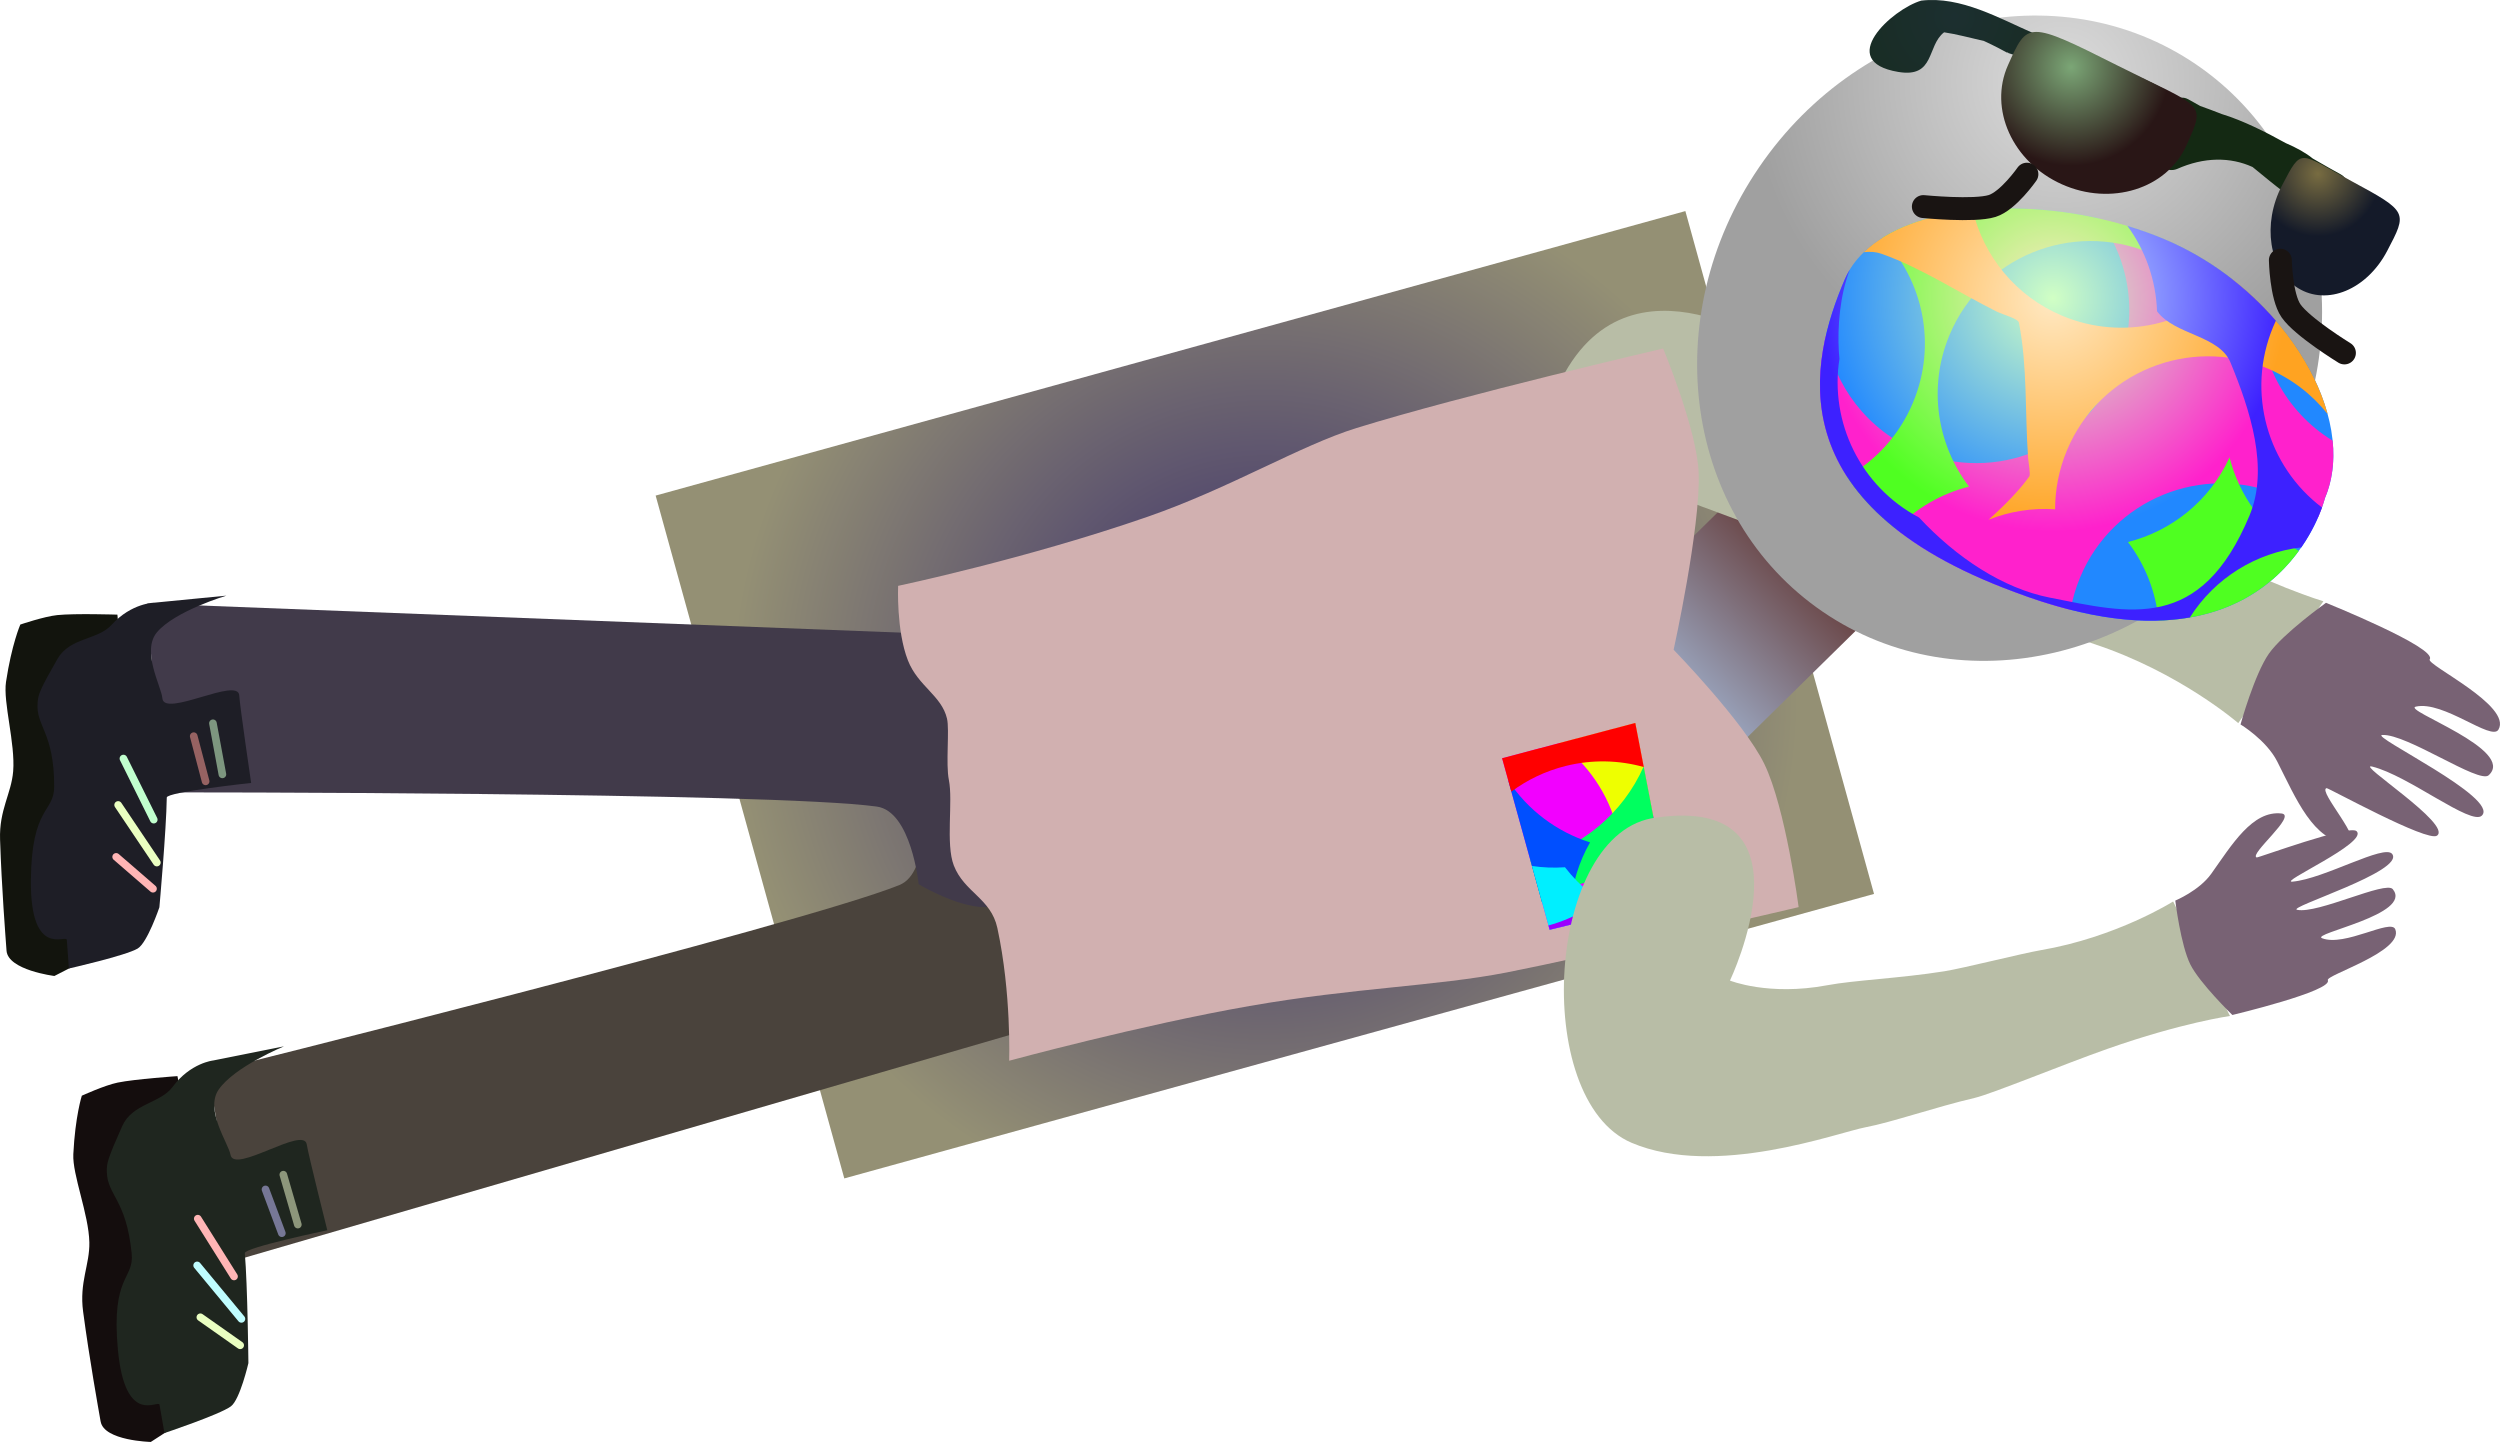 <svg version="1.1" xmlns="http://www.w3.org/2000/svg" xmlns:xlink="http://www.w3.org/1999/xlink" width="163.6" height="94.361" viewBox="0,0,163.6,94.361"><defs><radialGradient cx="231.481" cy="189.135" r="34.955" gradientUnits="userSpaceOnUse" id="color-1"><stop offset="0" stop-color="#33266a"/><stop offset="1" stop-color="#949074"/></radialGradient><linearGradient x1="266.403" y1="180.318" x2="258.835" y2="187.754" gradientUnits="userSpaceOnUse" id="color-2"><stop offset="0" stop-color="#694444"/><stop offset="1" stop-color="#98a1b9"/></linearGradient><radialGradient cx="283.682" cy="148.983" r="20.315" gradientUnits="userSpaceOnUse" id="color-3"><stop offset="0" stop-color="#dcdcdc"/><stop offset="1" stop-color="#a0a0a0"/></radialGradient><radialGradient cx="276.613" cy="144.749" r="15.596" gradientUnits="userSpaceOnUse" id="color-4"><stop offset="0" stop-color="#1c2f30"/><stop offset="1" stop-color="#142913"/></radialGradient><radialGradient cx="300.396" cy="155.038" r="4.105" gradientUnits="userSpaceOnUse" id="color-5"><stop offset="0" stop-color="#786c41"/><stop offset="1" stop-color="#141a29"/></radialGradient><radialGradient cx="284.245" cy="148.062" r="6.463" gradientUnits="userSpaceOnUse" id="color-6"><stop offset="0" stop-color="#7ba676"/><stop offset="1" stop-color="#291616"/></radialGradient><radialGradient cx="283.044" cy="163.188" r="15.26" gradientUnits="userSpaceOnUse" id="color-7"><stop offset="0" stop-color="#d1ffc4"/><stop offset="1" stop-color="#2188ff"/></radialGradient><radialGradient cx="283.044" cy="163.188" r="15.26" gradientUnits="userSpaceOnUse" id="color-8"><stop offset="0" stop-color="#ceffc4"/><stop offset="1" stop-color="#ff21cc"/></radialGradient><radialGradient cx="283.044" cy="163.188" r="15.26" gradientUnits="userSpaceOnUse" id="color-9"><stop offset="0" stop-color="#ffe9c4"/><stop offset="1" stop-color="#4fff21"/></radialGradient><radialGradient cx="283.044" cy="163.188" r="15.26" gradientUnits="userSpaceOnUse" id="color-10"><stop offset="0" stop-color="#ffe9c4"/><stop offset="1" stop-color="#4fff21"/></radialGradient><radialGradient cx="283.044" cy="163.188" r="15.26" gradientUnits="userSpaceOnUse" id="color-11"><stop offset="0" stop-color="#ffe9c4"/><stop offset="1" stop-color="#ffa321"/></radialGradient><radialGradient cx="283.044" cy="163.188" r="15.26" gradientUnits="userSpaceOnUse" id="color-12"><stop offset="0" stop-color="#c4f0ff"/><stop offset="1" stop-color="#3d21ff"/></radialGradient></defs><g transform="translate(-148.71,-143.671)"><g data-paper-data="{&quot;isPaintingLayer&quot;:true}" fill-rule="nonzero" stroke-linejoin="miter" stroke-miterlimit="10" stroke-dasharray="" stroke-dashoffset="0" style="mix-blend-mode: normal"><path d="M191.615,176.102l67.385,-18.618l12.346,44.685l-67.385,18.618z" fill="url(#color-1)" stroke="#ed6b00" stroke-width="0" stroke-linecap="butt"/><path d="M254.68,183.525l7.568,-7.436l8.31,8.457l-7.568,7.436z" fill="url(#color-2)" stroke="#000000" stroke-width="0" stroke-linecap="butt"/><g><path d="M162.33,213.84c0,0 38.771,-9.653 45.222,-12.246c2.109,-0.848 1.424,-5.589 1.424,-5.589c0,0 5.673,-5.738 6.636,-0.201c0.814,4.679 -0.723,15.565 -0.723,15.565l-50.435,14.681z" data-paper-data="{&quot;index&quot;:null}" fill="#4a433c" stroke="#000000" stroke-width="0" stroke-linecap="butt"/><path d="M155.295,236.696c-0.157,-0.904 -0.723,-4.031 -1.146,-7.195c-0.258,-1.924 0.438,-3.066 0.408,-4.528c-0.037,-1.84 -1.116,-4.425 -1.049,-5.771c0.123,-2.481 0.557,-3.829 0.557,-3.829c0,0 1.493,-0.683 2.344,-0.857c1.146,-0.234 3.914,-0.423 3.914,-0.423c0,0 1.757,9.022 2.066,12.607c0.183,2.121 0.139,6.642 0.139,6.642c0,0 -0.552,2.391 -1.147,2.83c-0.729,0.538 -2.802,1.86 -2.802,1.86c0,0 -3.062,-0.074 -3.282,-1.335z" data-paper-data="{&quot;index&quot;:null}" fill="#140d0d" stroke="#000000" stroke-width="0" stroke-linecap="butt"/><path d="M159.151,235.599c-0.066,-0.379 -2.257,1.497 -2.729,-3.641c-0.445,-4.851 1.076,-4.551 0.906,-6.258c-0.356,-3.568 -1.595,-3.79 -1.627,-5.356c-0.011,-0.545 0.039,-0.813 1.007,-2.98c0.666,-1.491 2.495,-1.48 3.294,-2.562c1.167,-1.58 2.663,-1.734 2.663,-1.734l4.63,-0.925c0,0 -3.238,1.328 -4.273,2.827c-0.926,1.341 0.644,3.53 0.772,4.268c0.225,1.292 4.803,-1.918 4.99,-0.678c0.101,0.667 1.345,5.618 1.345,5.618c0,0 -5.429,1.138 -5.398,1.498c0.183,2.121 0.235,7.197 0.235,7.197c0,0 -0.552,2.391 -1.147,2.83c-0.729,0.538 -4.347,1.747 -4.347,1.747c0,0 -0.103,-0.589 -0.322,-1.85z" data-paper-data="{&quot;index&quot;:null}" fill="#1f261f" stroke="#000000" stroke-width="0" stroke-linecap="butt"/><path d="M164.025,227.202l-2.373,-3.781" fill="none" stroke="#ffb5b5" stroke-width="0.5" stroke-linecap="round"/><path d="M164.508,229.978l-2.896,-3.499" fill="none" stroke="#bffdff" stroke-width="0.5" stroke-linecap="round"/><path d="M164.427,231.707l-2.606,-1.834" fill="none" stroke="#eaffc1" stroke-width="0.5" stroke-linecap="round"/><path d="M167.251,220.542l0.949,3.266" fill="none" stroke="#8d967b" stroke-width="0.5" stroke-linecap="round"/><path d="M166.084,221.507l1.07,2.864" fill="none" stroke="#767796" stroke-width="0.5" stroke-linecap="round"/></g><g data-paper-data="{&quot;index&quot;:null}" stroke="#000000" stroke-width="0" stroke-linecap="butt"><path d="M295.181,190.992c0,0 -3.843,-3.333 -9.436,-5.177c-1.345,-0.443 -5.598,-2.229 -6.985,-2.669c-3.283,-1.042 -6.588,-1.945 -8.581,-2.639c-4.286,-1.493 -9.659,-3.525 -9.659,-3.525c0,0 -11.232,-4.013 -10.637,-5.964c3.725,-12.223 14.661,-4.74 14.661,-4.74c0,0 7.732,2.761 12.289,4.348c1.854,0.646 2.814,2.206 5.636,3.333c1.265,0.505 6.302,3.534 9.473,5.216c5.28,2.8 8.811,3.844 8.811,3.844z" fill="#b8bda6"/><path d="M307.71,186.821c-0.242,0.356 5.425,3.031 4.497,4.598c-0.457,0.771 -3.593,-1.913 -5.403,-1.507c-0.958,0.215 6.6,2.821 4.763,4.493c-0.631,0.574 -5.353,-2.722 -6.963,-2.638c-0.861,0.045 7.683,4.118 6.519,5.277c-0.691,0.688 -4.818,-2.631 -7.179,-3.209c-1.15,-0.282 5.264,3.788 4.243,4.521c-0.625,0.449 -7.116,-3.136 -7.226,-3.11c-0.62,0.15 2.588,3.638 1.377,3.591c-2.232,-0.085 -3.384,-2.924 -4.606,-5.333c-0.714,-1.408 -2.402,-2.426 -2.402,-2.426c0,0 0.914,-3.29 1.858,-4.634c0.919,-1.309 3.735,-3.326 3.735,-3.326c0,0 7.299,2.947 6.787,3.701z" data-paper-data="{&quot;index&quot;:null}" fill="#786274"/></g><g><path d="M158.354,183.161l52.489,2.033c0,0 4.128,10.19 4.471,14.926c0.406,5.605 -6.487,1.412 -6.487,1.412c0,0 -0.482,-4.766 -2.735,-5.078c-6.887,-0.954 -46.842,-0.931 -46.842,-0.931z" fill="#413a4a" stroke="#000000" stroke-width="0" stroke-linecap="butt"/><path d="M152.269,207.539c0,0 -3.04,-0.379 -3.132,-1.656c-0.066,-0.916 -0.317,-4.082 -0.423,-7.274c-0.065,-1.94 0.741,-3.007 0.858,-4.465c0.146,-1.835 -0.669,-4.514 -0.469,-5.847c0.37,-2.457 0.936,-3.755 0.936,-3.755c0,0 1.554,-0.53 2.417,-0.619c1.164,-0.119 3.937,-0.03 3.937,-0.03c0,0 0.849,9.152 0.799,12.751c-0.03,2.129 -0.524,6.622 -0.524,6.622c0,0 -0.787,2.324 -1.423,2.701c-0.779,0.463 -2.974,1.571 -2.974,1.571z" data-paper-data="{&quot;index&quot;:null}" fill="#12140d" stroke="#000000" stroke-width="0" stroke-linecap="butt"/><path d="M153.219,207.05c0,0 -0.043,-0.596 -0.136,-1.873c-0.028,-0.384 -2.395,1.264 -2.352,-3.895c0.041,-4.872 1.525,-4.421 1.525,-6.136c0.002,-3.586 -1.209,-3.93 -1.084,-5.491c0.043,-0.544 0.12,-0.805 1.299,-2.865c0.811,-1.417 2.631,-1.224 3.533,-2.221c1.319,-1.456 2.822,-1.46 2.822,-1.46l4.699,-0.459c0,0 -3.354,0.998 -4.534,2.386c-1.055,1.242 0.288,3.576 0.343,4.324c0.095,1.308 4.971,-1.43 5.033,-0.177c0.034,0.674 0.778,5.724 0.778,5.724c0,0 -5.516,0.591 -5.521,0.953c-0.03,2.129 -0.484,7.184 -0.484,7.184c0,0 -0.787,2.324 -1.423,2.701c-0.779,0.463 -4.499,1.305 -4.499,1.305z" data-paper-data="{&quot;index&quot;:null}" fill="#1e1e26" stroke="#000000" stroke-width="0" stroke-linecap="butt"/><path d="M158.771,197.308l-1.984,-3.998" fill="none" stroke="#c1ffce" stroke-width="0.5" stroke-linecap="round"/><path d="M158.974,200.117l-2.533,-3.77" fill="none" stroke="#eaffc1" stroke-width="0.5" stroke-linecap="round"/><path d="M158.722,201.83l-2.41,-2.085" fill="none" stroke="#ffb5b5" stroke-width="0.5" stroke-linecap="round"/><path d="M162.644,191.002l0.619,3.344" fill="none" stroke="#7d967f" stroke-width="0.5" stroke-linecap="round"/><path d="M161.387,191.846l0.779,2.956" fill="none" stroke="#966262" stroke-width="0.5" stroke-linecap="round"/></g><path d="M207.484,182.009c0,0 8.428,-1.778 16.341,-4.527c5.377,-1.867 9.961,-4.655 13.657,-5.802c6.938,-2.152 20.063,-5.203 20.063,-5.203c0,0 2.228,5.343 2.326,8.151c0.125,3.576 -1.639,11.563 -1.639,11.563c0,0 4.609,4.741 5.934,7.469c1.398,2.878 2.247,9.373 2.247,9.373c0,0 -13.897,3.261 -19.13,4.28c-4.63,0.901 -9.909,0.986 -16.795,2.189c-7.098,1.239 -15.738,3.583 -15.738,3.583c0,0 0.151,-4.43 -0.774,-8.691c-0.42,-1.935 -2.168,-2.328 -2.849,-4.087c-0.544,-1.406 -0.04,-4.191 -0.323,-5.597c-0.214,-1.062 0.052,-3.27 -0.122,-4.015c-0.352,-1.505 -1.892,-2.116 -2.555,-3.8c-0.77,-1.956 -0.644,-4.886 -0.644,-4.886z" fill="#d1b0b0" stroke="#292e32" stroke-width="0" stroke-linecap="butt"/><g stroke="none" stroke-width="0" stroke-linecap="butt"><path d="M247.007,193.29l8.715,-2.308l2.242,11.63l-7.847,1.904z" fill="#f200ff"/><path d="M255.723,190.982l1.176,6.103c-0.83,0.743 -1.527,1.618 -2.065,2.583c-0.041,-0.568 -0.131,-1.141 -0.274,-1.713c-0.591,-2.367 -1.98,-4.324 -3.808,-5.657z" fill="#eeff00"/><path d="M248.845,199.925c3.29,-0.67 6.079,-3.028 7.426,-6.095l1.47,7.628c-1.619,-0.456 -3.375,-0.509 -5.124,-0.073c-1.098,0.274 -2.107,0.72 -3.008,1.301z" fill="#00ff5f"/><path d="M249.633,202.767l-2.223,-8.024c1.271,1.939 3.176,3.363 5.352,4.053c-0.736,1.292 -1.186,2.748 -1.29,4.267c-0.598,-0.155 -1.214,-0.255 -1.84,-0.296z" fill="#004fff"/><path d="M247.007,193.29l8.715,-2.308l0.556,2.884c-1.616,-0.453 -3.368,-0.505 -5.113,-0.07c-1.325,0.331 -2.522,0.912 -3.553,1.68z" fill="#ff0000"/><path d="M254.798,203.38l-4.681,1.136l-1.156,-4.175c0.706,0.105 1.43,0.135 2.161,0.083c0.978,1.272 2.244,2.281 3.676,2.956z" fill="#00efff"/><path d="M257.964,202.612l-7.847,1.904l-0.078,-0.282c3.435,-0.942 5.972,-3.579 6.932,-6.777z" fill="#9c00ff"/></g><g data-paper-data="{&quot;index&quot;:null}" stroke="#000000" stroke-width="0" stroke-linecap="butt"><path d="M294.64,210.157c0,0 -3.137,0.435 -7.986,2.14c-2.912,1.024 -7.584,2.954 -8.725,3.222c-2.544,0.596 -5.461,1.605 -7.121,1.917c-1.846,0.347 -9.836,3.355 -15.327,1.019c-6.637,-2.824 -5.592,-20.44 1.624,-21.282c10.613,-1.505 4.814,10.667 4.814,10.667c0,0 2.527,1.026 6.363,0.306c1.784,-0.335 4.743,-0.45 7.668,-0.915c1.236,-0.197 5.081,-1.17 6.282,-1.375c4.993,-0.851 8.688,-3.193 8.688,-3.193z" fill="#b8bda6"/><path d="M301.042,207.814c0.339,0.707 -6.246,2.278 -6.246,2.278c0,0 -2.136,-2.077 -2.75,-3.307c-0.631,-1.264 -0.986,-4.179 -0.986,-4.179c0,0 1.566,-0.649 2.354,-1.755c1.348,-1.892 2.691,-4.159 4.6,-3.945c1.036,0.116 -2.14,2.671 -1.631,2.878c0.09,0.037 6.07,-2.18 6.544,-1.719c0.774,0.754 -5.202,3.393 -4.188,3.301c2.081,-0.189 6.017,-2.483 6.516,-1.809c0.841,1.135 -6.947,3.504 -6.22,3.653c1.358,0.278 5.796,-1.92 6.259,-1.351c1.348,1.658 -5.413,2.905 -4.626,3.211c1.487,0.577 4.498,-1.303 4.788,-0.589c0.589,1.452 -4.573,3 -4.413,3.334z" data-paper-data="{&quot;index&quot;:null}" fill="#786274"/></g><g><path d="M296.605,177.002c-6.755,9.885 -19.567,12.884 -28.617,6.7c-9.05,-6.184 -10.91,-19.211 -4.155,-29.096c6.755,-9.885 19.567,-12.884 28.617,-6.7c9.05,6.184 10.91,19.211 4.155,29.096z" fill="url(#color-3)" stroke="none" stroke-width="0" stroke-linecap="butt"/><path d="M280.045,147.112c-0.231,-0.129 -0.83,-0.451 -1.505,-0.759c-0.849,-0.191 -1.811,-0.454 -2.609,-0.568c-1.15,0.889 -0.573,2.998 -2.999,2.593c-4.139,-0.691 -0.413,-4.107 1.506,-4.667c2.592,-0.305 5.102,1.162 7.434,2.175c3.212,1.395 6.552,2.446 9.476,4.192c0.181,-0.038 0.376,-0.013 0.55,0.084l0.796,0.445c0.446,0.159 0.927,0.336 1.425,0.533c1.36,0.416 2.833,1.155 4.17,1.895c0.699,0.3 1.315,0.638 1.763,1.007c0.368,0.213 0.71,0.412 1.019,0.584l0.839,0.469c0.382,0.213 0.519,0.696 0.305,1.078c-0.19,0.34 -0.593,0.486 -0.949,0.363l-0.507,-0.163c0.079,0.282 0.125,0.576 0.135,0.88l0.404,0.052l-0.131,1.008c-0.011,0.103 -0.042,0.206 -0.096,0.302c-0.213,0.382 -0.696,0.519 -1.078,0.305c-0.116,-0.065 -0.21,-0.155 -0.278,-0.259l-0.475,-0.697l0.021,-0.014l-0.058,-0.047c-0.267,-0.602 -0.591,-1.14 -0.962,-1.608c-0.698,-0.514 -1.397,-1.107 -2.121,-1.694c-1.45,-0.663 -3.173,-0.663 -4.947,0.129c0,0 -0.724,0.321 -1.046,-0.403c-0.321,-0.724 0.403,-1.046 0.403,-1.046c0.154,-0.068 0.309,-0.132 0.464,-0.19l-0.442,-0.132c-0.06,-0.017 -0.119,-0.041 -0.176,-0.072c-0.382,-0.213 -0.519,-0.696 -0.305,-1.078c0.108,-0.193 0.285,-0.324 0.483,-0.378c-0.314,-0.214 -0.621,-0.399 -0.916,-0.509c-2.055,-0.768 -4.854,-2.47 -7.67,-3.82c-0.196,0.318 -0.586,0.452 -0.931,0.333l-0.919,-0.296l0.01,-0.03l-0.011,-0.004z" fill="url(#color-4)" stroke="none" stroke-width="0.5" stroke-linecap="butt"/><path d="M302.604,155.53c3.712,2.004 3.646,2.035 2.322,4.563c-1.324,2.528 -3.937,3.615 -5.836,2.429c-1.899,-1.186 -2.364,-4.198 -1.04,-6.725c1.324,-2.528 1.072,-2.145 4.553,-0.267z" data-paper-data="{&quot;index&quot;:null}" fill="url(#color-5)" stroke="#000000" stroke-width="0" stroke-linecap="butt"/><path d="M291.797,153.174c-1.283,2.859 -4.938,4.002 -8.164,2.554c-3.226,-1.448 -4.801,-4.939 -3.518,-7.797c1.283,-2.859 1.248,-2.949 7.222,0.056c5.602,2.817 5.743,2.328 4.46,5.187z" fill="url(#color-6)" stroke="#000000" stroke-width="0" stroke-linecap="butt"/><path d="M280.556,182.416c-15.659,-5.768 -13.407,-15.104 -11.135,-20.44c2.272,-5.336 13.237,-5.931 20.988,-2.631c7.751,3.3 12.714,11.593 10.442,16.929c0,0 -3.04,12.684 -20.295,6.142z" data-paper-data="{&quot;index&quot;:null}" fill="url(#color-7)" stroke="#ed6b00" stroke-width="0" stroke-linecap="butt"/><path d="M280.556,182.416c-12.479,-4.597 -13.583,-11.459 -12.367,-16.757c0.56,3.26 2.724,6.173 6.002,7.543c5.096,2.13 10.953,-0.275 13.083,-5.37c1.419,-3.396 0.825,-7.129 -1.237,-9.873c1.514,0.336 2.994,0.799 4.372,1.386c2.363,1.006 4.466,2.475 6.185,4.184c-0.162,3.581 1.625,7.059 4.764,8.979c0.135,1.339 -0.019,2.621 -0.507,3.766c0,0 -0.123,0.514 -0.46,1.281c-0.73,-0.596 -1.558,-1.098 -2.472,-1.48c-5.096,-2.13 -10.953,0.275 -13.083,5.37c-0.293,0.701 -0.5,1.416 -0.626,2.134c-1.141,-0.288 -2.357,-0.671 -3.654,-1.163z" data-paper-data="{&quot;index&quot;:null}" fill="url(#color-8)" stroke="#ed6b00" stroke-width="0" stroke-linecap="butt"/><path d="M290.408,159.345c2.64,1.124 4.956,2.827 6.773,4.795c-0.799,0.811 -1.471,1.771 -1.969,2.863c-0.745,-2.948 -2.82,-5.521 -5.841,-6.783c-5.096,-2.13 -10.953,0.275 -13.083,5.37c-1.428,3.416 -0.818,7.175 1.275,9.923c-1.806,0.457 -3.471,1.414 -4.78,2.781c-1.399,-1.103 -2.442,-2.256 -3.202,-3.427c1.875,-1.054 3.424,-2.719 4.318,-4.857c1.582,-3.786 0.662,-7.992 -2.005,-10.778c4.265,-2.67 12.392,-2.493 18.514,0.113z" data-paper-data="{&quot;index&quot;:null}" fill="url(#color-9)" stroke="#ed6b00" stroke-width="0" stroke-linecap="butt"/><path d="M294.611,173.602c0.632,2.5 2.221,4.731 4.532,6.121c-1.532,2.101 -4.312,4.412 -9.173,4.56c-0.175,-1.867 -0.874,-3.652 -2.007,-5.141c2.847,-0.721 5.345,-2.683 6.648,-5.54z" data-paper-data="{&quot;index&quot;:null}" fill="url(#color-10)" stroke="#ed6b00" stroke-width="0" stroke-linecap="butt"/><path d="M281.511,174.845c0.087,-0.124 -0.063,-0.94 -0.08,-1.182c-0.215,-2.956 -0.036,-5.963 -0.602,-8.873c-0.053,-0.275 -1.042,-0.524 -1.454,-0.729c-2.522,-1.255 -4.9,-2.847 -7.555,-3.788c-0.34,-0.12 -0.725,-0.148 -1.142,-0.098c1.589,-1.539 4.166,-2.441 7.125,-2.748c0.716,3.002 2.808,5.632 5.873,6.913c3.957,1.654 8.373,0.574 11.146,-2.378c3.121,2.448 5.362,5.69 6.209,8.807c-1.016,-1.281 -2.36,-2.33 -3.975,-3.005c-5.096,-2.13 -10.953,0.275 -13.083,5.37c-0.528,1.264 -0.778,2.575 -0.776,3.865c-1.5,-0.102 -2.988,0.14 -4.356,0.682c1.175,-1.042 2.12,-2.058 2.67,-2.837z" data-paper-data="{&quot;index&quot;:null}" fill="url(#color-11)" stroke="#ed6b00" stroke-width="0" stroke-linecap="butt"/><path d="M280.556,182.416c-15.659,-5.768 -13.407,-15.104 -11.135,-20.44c0.099,-0.232 0.214,-0.455 0.345,-0.669c-0.67,1.734 -0.814,3.806 -0.722,5.361c0.009,0.161 0.023,0.322 0.039,0.485c-0.652,4.158 1.394,8.374 5.211,10.385c2.446,2.628 5.485,4.633 8.541,5.239c5.27,1.046 9.885,2.28 13.083,-5.37c1.295,-3.099 0.037,-6.894 -1.239,-10.001c-0.744,-1.812 -3.645,-1.796 -4.814,-3.367c-0.069,-2.019 -0.752,-3.97 -1.939,-5.587c0.853,0.256 1.685,0.555 2.483,0.894c2.868,1.221 5.355,3.126 7.234,5.312c-0.06,0.129 -0.118,0.259 -0.173,0.392c-1.798,4.302 -0.365,9.146 3.191,11.832c-0.214,0.596 -0.63,1.565 -1.351,2.608c-2.942,0.346 -5.657,1.992 -7.295,4.59c-2.856,0.498 -6.592,0.182 -11.458,-1.663z" data-paper-data="{&quot;index&quot;:null}" fill="url(#color-12)" stroke="#ed6b00" stroke-width="0" stroke-linecap="butt"/><path d="M302.129,166.767c0,0 -2.76,-1.692 -3.495,-2.756c-0.653,-0.945 -0.697,-3.314 -0.697,-3.314" data-paper-data="{&quot;index&quot;:null}" fill="none" stroke="#191412" stroke-width="1.5" stroke-linecap="round"/><path d="M281.351,155.069c0,0 -1.219,1.75 -2.274,2.081c-1.188,0.371 -4.503,0.039 -4.503,0.039" data-paper-data="{&quot;index&quot;:null}" fill="none" stroke="#191412" stroke-width="1.5" stroke-linecap="round"/></g></g></g></svg>